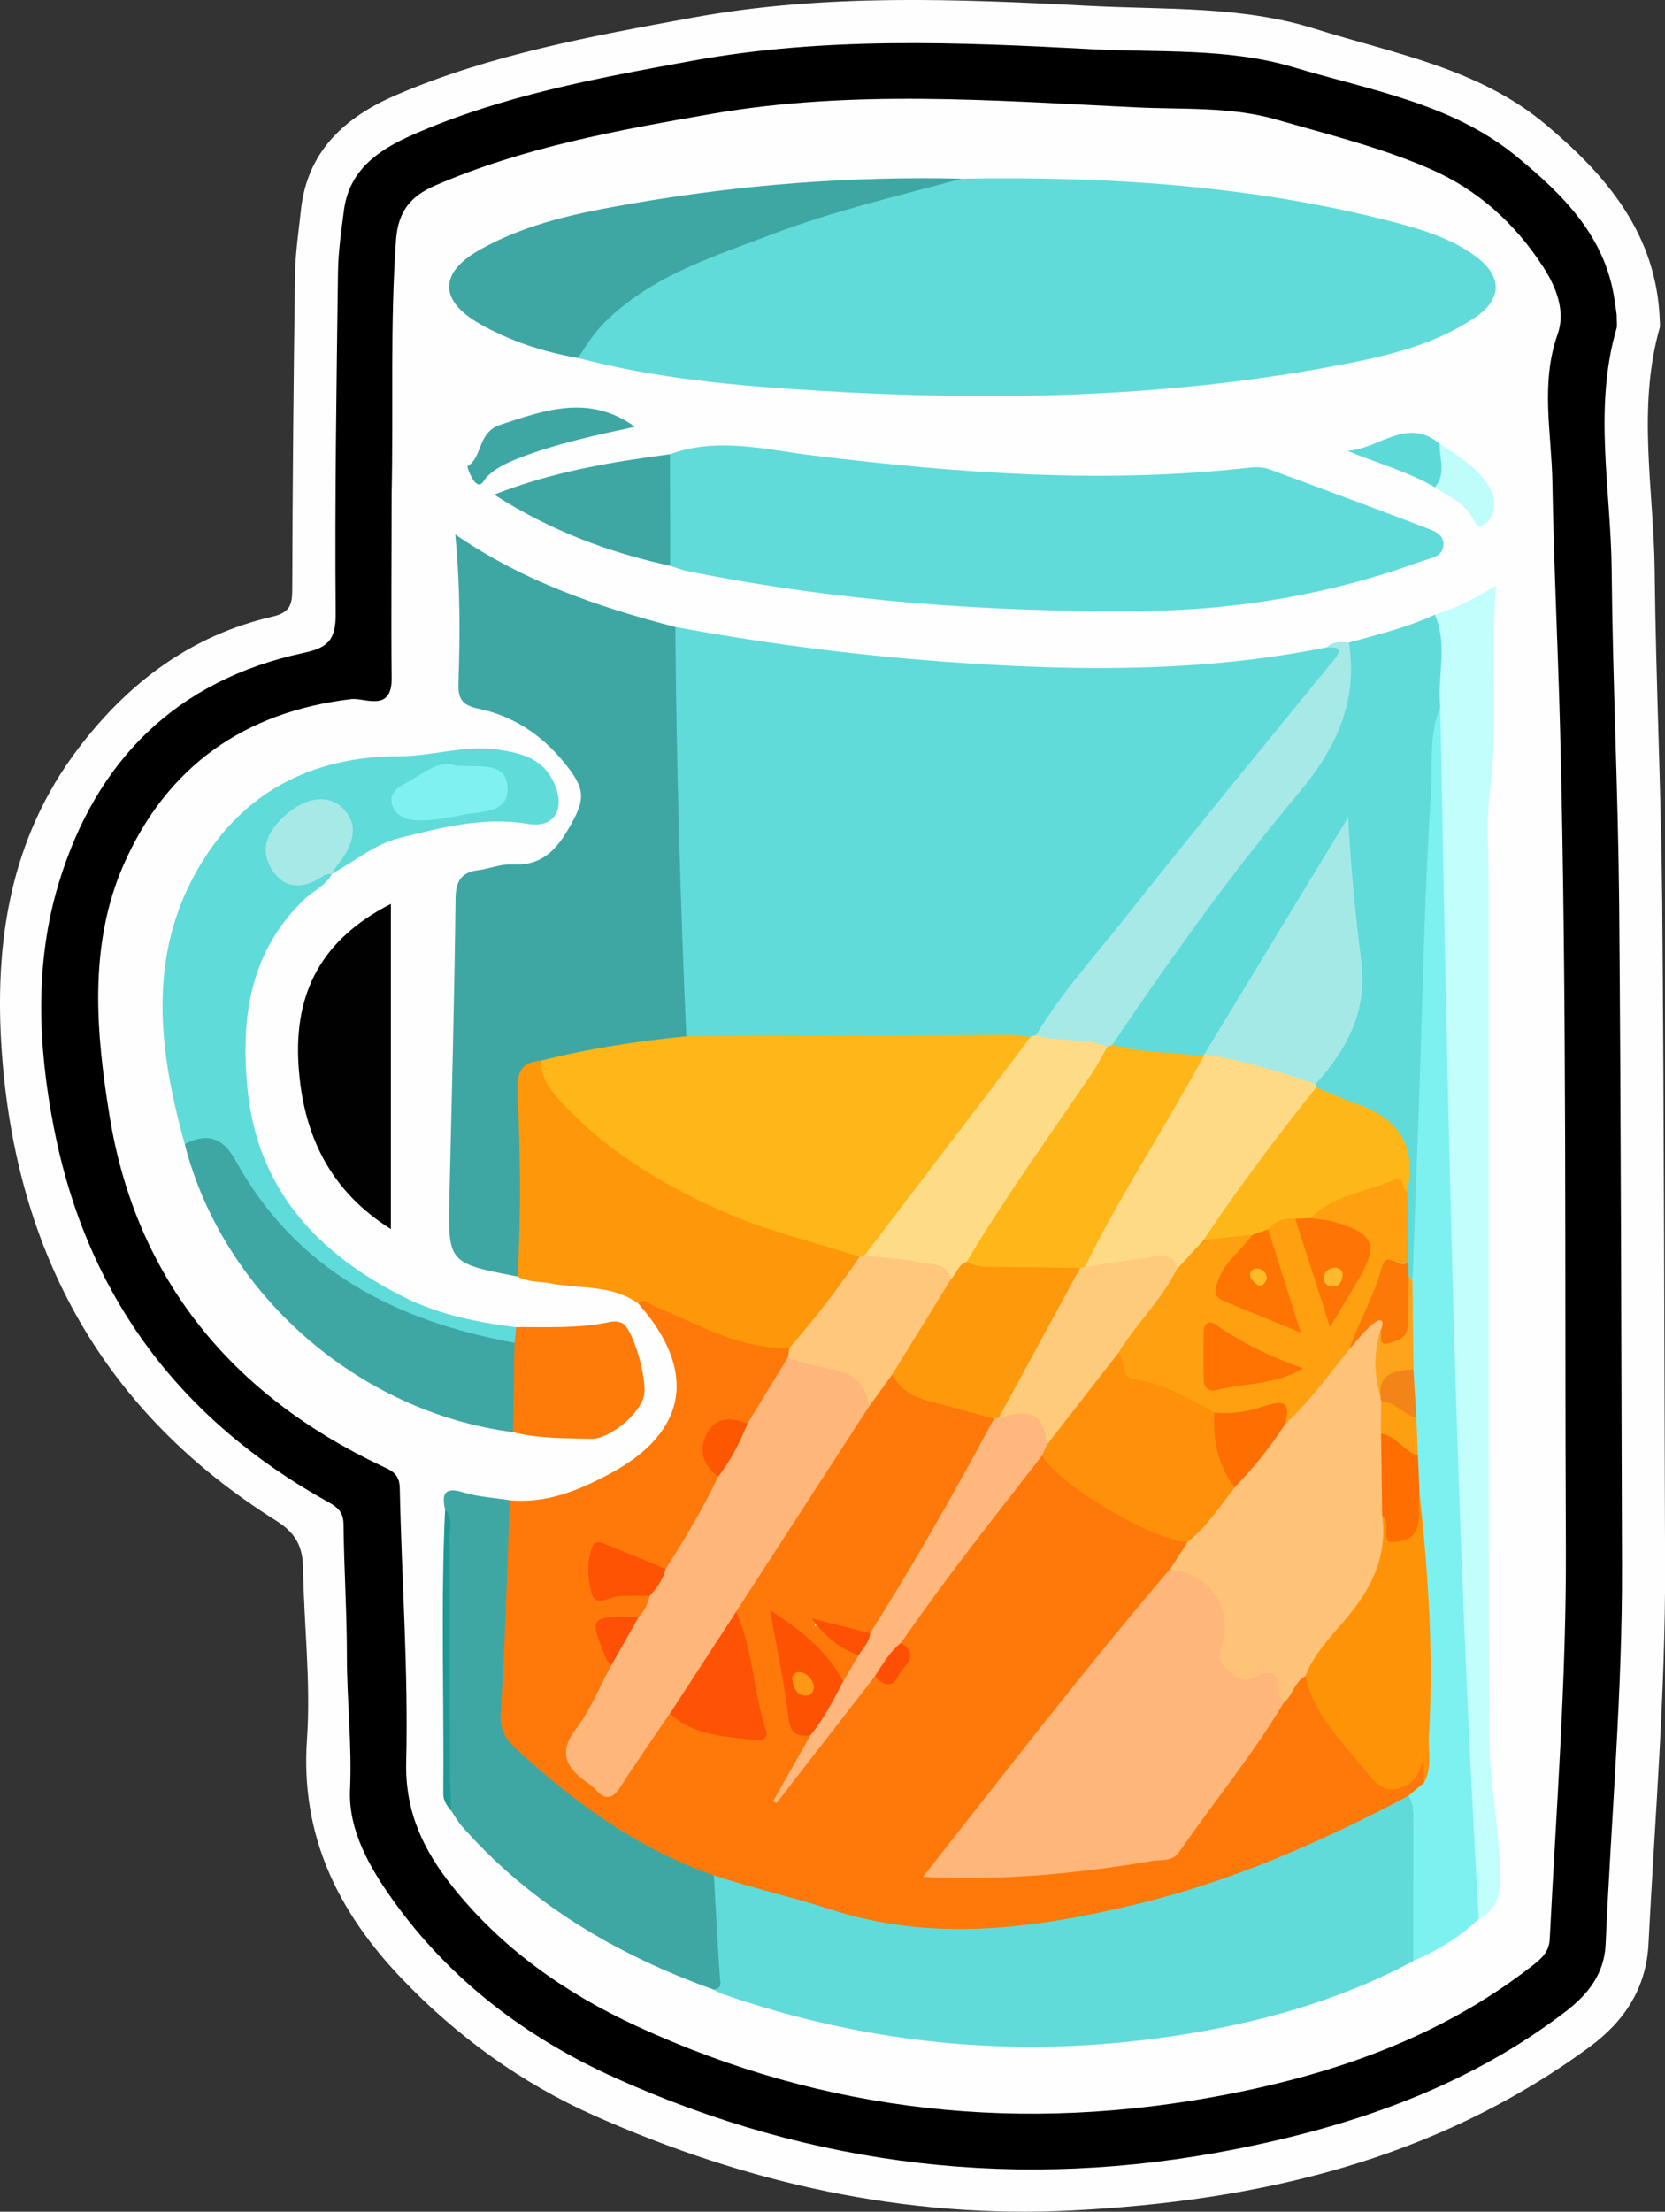 <?xml version="1.0" encoding="utf-8"?>
<!-- Generator: Adobe Illustrator 23.0.2, SVG Export Plug-In . SVG Version: 6.00 Build 0)  -->
<svg version="1.1" id="Camada_1" xmlns="http://www.w3.org/2000/svg" xmlns:xlink="http://www.w3.org/1999/xlink" x="0px" y="0px"
	 viewBox="0 0 222.7 295.71" style="enable-background:new 0 0 222.7 295.71;" xml:space="preserve">
<rect x="0" y="0" width="222.7" height="295.71" fill="#333333" stroke="none"/>
<style type="text/css">
	.st0{fill:#FEFEFE;}
	.st1{fill:#FE7909;}
	.st2{fill:#60DBD9;}
	.st3{fill:#3EA7A4;}
	.st4{fill:#5FDBD9;}
	.st5{fill:#C1FEFC;}
	.st6{fill:#FE9709;}
	.st7{fill:#7DF1F0;}
	.st8{fill:#A6E9E7;}
	.st9{fill:#010101;}
	.st10{fill:#FE7A09;}
	.st11{fill:#5DDAD8;}
	.st12{fill:#BFFDFB;}
	.st13{fill:#1E9A96;}
	.st14{fill:#FEB67A;}
	.st15{fill:#FEC279;}
	.st16{fill:#FE900A;}
	.st17{fill:#FE9308;}
	.st18{fill:#FE990B;}
	.st19{fill:#FEB77C;}
	.st20{fill:#FEC77B;}
	.st21{fill:#FE5204;}
	.st22{fill:#FE5203;}
	.st23{fill:#FE5303;}
	.st24{fill:#FE5702;}
	.st25{fill:#FE5105;}
	.st26{fill:#FE5104;}
	.st27{fill:#FE4F04;}
	.st28{fill:#FEB618;}
	.st29{fill:#FEDB86;}
	.st30{fill:#FEA00F;}
	.st31{fill:#FEB619;}
	.st32{fill:#FEDA86;}
	.st33{fill:#A5E9E7;}
	.st34{fill:#FEB719;}
	.st35{fill:#FC7908;}
	.st36{fill:#FDA41C;}
	.st37{fill:#7EF1F0;}
	.st38{fill:#FE6E01;}
	.st39{fill:#FE9E11;}
	.st40{fill:#F28418;}
	.st41{fill:#FECB7C;}
	.st42{fill:#FE9813;}
	.st43{fill:#FE7504;}
	.st44{fill:#FE7505;}
	.st45{fill:#FE7301;}
	.st46{fill:#FEBA27;}
	.st47{fill:#FEB92F;}
</style>
<g>
	<path class="st0" d="M222,42.76c0,0.36,0.08,0.74-0.01,1.08c-3.04,10.76-0.79,21.64-0.67,32.45c0.16,14.85,0.88,29.7,1.01,44.55
		c0.25,29.5,0.28,59,0.38,88.5c0.06,16.89-1.36,33.73-2.22,50.58c-0.29,5.74-3.07,10.23-7.91,13.78
		c-20.62,15.13-44.26,20.58-69.17,21.84c-22.3,1.13-43.56-3.64-63.85-12.65c-9.82-4.36-18.48-10.64-25.91-18.44
		c-8.47-8.9-13.49-19.07-12.59-31.91c0.53-7.61-0.41-15.31-0.53-22.97c-0.05-2.87-1.02-4.64-3.62-6.27
		c-23-14.44-34.72-35.66-36.66-62.47c-1.06-14.68,1.02-28.67,10.25-40.8c6.66-8.75,15.05-15.08,25.91-17.58
		c2.35-0.54,2.68-1.57,2.68-3.65c0.04-14.03,0.17-28.06,0.37-42.08c0.04-2.86,0.48-5.71,0.78-8.56c0.83-8,5.97-12.55,12.8-15.48
		C65.68,7.26,79.12,4.84,92.56,2.37c17.71-3.25,35.51-2.51,53.32-1.58c10.03,0.52,20.21-0.01,29.93,3.04
		c10.68,3.35,21.97,5.29,30.94,12.82C214.97,23.54,221.57,31.35,222,42.76z"/>
	<path d="M216.24,42.14c0,1.01,0.08,1.4-0.01,1.73c-3.14,10.75-0.75,21.63-0.66,32.44c0.13,14.85,0.87,29.7,1,44.55
		c0.25,29.5,0.28,59.01,0.38,88.51c0.06,16.9-1.45,33.73-2.19,50.59c-0.17,3.79-2.21,6.58-5.28,8.93
		c-13.17,10.1-28.36,15.33-44.36,18.48c-28.59,5.63-56.27,2.4-82.81-9.55c-11.85-5.34-22.06-13.02-29.72-23.73
		c-3.18-4.44-6.01-9.41-5.77-14.8c0.27-6.01-0.42-11.92-0.42-17.88c0-5.86-0.39-11.73-0.45-17.59c-0.02-1.59-0.69-2.24-1.98-2.96
		c-19.93-11.03-32.39-27.64-36.76-50.05c-2.13-10.91-2.61-22,0.65-32.74c4.98-16.4,15.73-27.13,32.77-30.78
		c3.28-0.7,4.3-1.78,4.27-5.27c-0.13-15.23,0.11-30.46,0.31-45.68c0.04-2.74,0.44-5.48,0.79-8.2c0.71-5.47,4.68-8.12,9.18-10.11
		c11.94-5.26,24.66-7.58,37.39-9.9c17.71-3.24,35.51-2.51,53.33-1.56c9.07,0.48,18.33-0.21,27.12,2.42
		c10.25,3.08,21.16,4.82,29.79,11.9c6.26,5.14,11.99,10.76,13.17,19.41C216.11,41.12,216.22,41.95,216.24,42.14z"/>
	<path class="st0" d="M52.38,66.2c0.25-11.37-0.22-22.75,0.59-34.13c0.28-3.88,2.03-5.87,5.17-7.24
		c11.85-5.14,24.43-7.41,37.07-9.61c18.85-3.27,37.72-1.78,56.61-0.87c6.34,0.31,12.78-0.13,18.91,1.64
		c6.88,1.98,13.88,3.7,20.48,6.56c6.45,2.8,11.45,7.32,15.25,13.22c1.76,2.74,2.94,5.92,1.89,8.88c-2.35,6.63-0.82,13.25-0.71,19.86
		c0.19,11.01,0.74,22.01,1.03,33.02c0.93,36.45,0.6,72.91,0.77,109.36c0.08,17.5-1.28,34.92-2.16,52.37
		c-0.09,1.8-1.17,2.66-2.46,3.66c-12.03,9.35-25.98,14.25-40.68,17.1c-27.23,5.28-53.65,2.56-78.95-9.11
		c-9.57-4.41-18.08-10.39-24.7-18.71c-3.82-4.81-6.32-9.9-6.16-16.62c0.3-12.19-0.61-24.41-0.86-36.62
		c-0.04-1.94-1.09-2.33-2.42-2.96c-20-9.45-32.85-24.99-36.39-46.75c-1.79-11.02-2.89-22.84,1.89-33.68
		c5.78-13.08,16.09-20.4,30.44-22.1c1.78-0.21,5.46,1.84,5.39-2.82C52.3,82.51,52.38,74.36,52.38,66.2z"/>
	<path class="st1" d="M68.17,200.59c4.94,0.45,9.25-1.32,13.5-3.61c10.27-5.51,11.67-13.7,3.72-22.67c0.56-1.79,1.7-0.79,2.53-0.42
		c5.67,2.52,11.42,4.76,17.53,6c0.44,0.42,0.56,0.94,0.5,1.53c-2,3.1-2.58,7.11-5.94,9.35c-5.33,0.11-5.97,1.35-3.52,6.85
		c-1.71,4.62-3.6,9.14-7.52,12.42c-2.31-0.2-4.33-1.3-6.47-2.06c-0.78-0.28-1.72-0.74-2.29,0.16c-0.68,1.06-0.47,2.32-0.23,3.49
		c0.22,1.09,1.1,1.11,1.98,1.02c1.66-0.16,3.33-0.57,4.89,0.45c0.83,1.37,0.21,2.36-0.85,3.24c-0.46,0.12,0.14,0.03-0.33,0.13
		c-4.92,1.12-4.92,1.12-3.53,6.15c-0.44,3.6-3,6.19-4.46,9.31c-1.33,2.85-0.41,5.34,2.51,6.57c1.33,0.56,2.02-0.09,2.67-1.04
		c1.42-2.08,2.75-4.21,4.21-6.26c0.73-1.02,1.25-2.42,2.93-2.27c2.77,1.15,5.61,2.02,8.57,2.55c2.18,0.39,2.98-0.28,2.36-2.45
		c-1.25-4.37-1.77-8.91-2.91-13.31c-0.11-1.7,1-2.89,1.85-4.14c5.37-7.86,10.32-16,15.63-23.9c1.04-1.61,1.79-3.51,3.88-4.13
		c3.7,2.6,7.79,4.19,12.28,4.76c0.73,0.09,1.37,0.34,1.61,1.14c-0.02,2.53-1.52,4.51-2.69,6.54c-3.89,6.71-7.62,13.51-11.68,20.12
		c-0.62,1-1.11,2.14-2.27,2.7c-2.73,0.7-4.96-0.95-7.39-1.67c-0.47-0.09-0.17,0.65-0.13,0.17c0.01-0.19,0.12-0.25,0.32-0.15
		c2.1,1.09,4.11,2.32,5.69,4.13c-0.04,1.71-0.37,3.24-2.36,3.72c-2.85-2.31-4.9-5.51-8.44-7.72c0.6,4.27,1.44,8.1,2.05,11.96
		c0.19,1.21,1,1.85,1.92,2.45c1.01,3.5-2.68,4.7-3.04,6.62c-0.83,1.03-0.01,1.11-0.44,0.88c-0.07-0.04-0.06-0.13,0.05-0.27
		c3.03-3.99,5.58-8.34,8.82-12.18c0.91-1.08,1.64-2.38,3.09-2.9c3.34-0.09,3.76-0.63,3.41-4.34c0.61-3.36,3.23-5.47,5.1-8.01
		c3.6-4.89,7.38-9.64,11.02-14.51c0.83-1.11,1.48-2.51,3.11-2.74c3.92,4.65,9.93,6.29,14.46,10.06c1.56,1.3,3.86-0.06,5.23,1.64
		c0.07,1.77-1.22,2.9-2.04,4.24c-10.55,13-21.05,26.04-31.35,39.34c1.31,0.9,2.65,1,3.92,0.87c7.61-0.77,15.29-0.82,22.85-2.13
		c2.74-0.48,4.8-1.49,6.47-3.91c3.93-5.72,8.23-11.19,12-17.03c1.09-1.37,1.59-3.37,3.78-3.57c2.27,3.52,3.95,7.43,6.98,10.46
		c0.83,0.83,1.47,1.87,2.37,2.65c1.8,1.54,3.37,1.59,4.62-0.71c0.41-0.74,0.39-2.22,1.69-1.79c0.97,0.32,0.88,1.57,0.91,2.52
		c0.02,0.6-0.08,1.18-0.28,1.75c-0.5,1.12-1.5,1.69-2.51,2.26c-18.89,10.87-39.24,17-60.97,18.3c-5.63,0.34-11.04-1.94-16.54-3.04
		c-5.4-1.08-10.66-2.73-15.85-4.6c-10.26-3.32-18.65-9.59-26.56-16.66c-1.95-1.74-2.56-3.6-2.51-6.28c0.16-7.78,1-15.52,1.01-23.3
		C67.12,203.7,66.74,201.93,68.17,200.59z"/>
	<path class="st2" d="M90.33,83.83c12.79,2.36,25.68,3.97,38.66,4.83c16.25,1.08,32.44,1.13,48.5-2.12c0.79-0.34,1.73-0.67,2.2,0.26
		c0.42,0.84-0.34,1.56-0.88,2.19c-4.1,4.85-8.1,9.78-12.09,14.71c-8.52,10.53-16.93,21.13-25.21,31.85
		c-1.01,1.31-1.9,2.79-3.49,3.57c-0.4,0.15-0.81,0.24-1.23,0.28c-13.87,0.4-27.74,0.13-41.61,0.15c-1.2,0-2.4-0.13-3.42-0.87
		c-1.56-2.58-1.74-5.53-1.68-8.35c0.3-13.68-1.13-27.31-0.8-40.98C89.32,87.46,88.93,85.46,90.33,83.83z"/>
	<path class="st2" d="M128.63,23.89c19.58-0.33,39.01,0.89,58.05,5.87c3.7,0.97,7.38,2.13,10.55,4.41c3.73,2.68,3.81,5.78-0.01,8.33
		c-5.81,3.88-12.56,5.29-19.26,6.53c-22.75,4.22-45.7,4.59-68.72,3.2c-10.75-0.65-21.46-1.6-31.92-4.36
		c0.48-4.65,4.11-6.92,7.44-9.08c8.44-5.46,17.98-8.41,27.49-11.39C117.61,25.73,123.05,24.48,128.63,23.89z"/>
	<path class="st3" d="M90.33,83.83c0.14,18.25,0.66,36.49,1.47,54.72c-0.7,1.4-2.03,1.56-3.33,1.56c-5.51,0.03-10.72,1.77-16.05,2.8
		c-2.19,0.71-1.8,2.61-1.81,4.2c-0.04,6.34,0.03,12.68-0.05,19.02c-0.02,1.59,0.44,3.42-1.34,4.54c-9.34-1.79-9.32-1.79-9.1-11.03
		c0.31-13.15,0.66-26.31,0.81-39.47c0.03-2.39,0.75-3.53,3.05-3.83c1.54-0.2,3.07-0.86,4.58-0.77c3.61,0.21,5.62-1.63,7.34-4.53
		c2.48-4.19,2.55-5.46-0.58-9.25c-2.99-3.63-6.78-6.1-11.37-7.05c-2.07-0.43-2.7-1.25-2.63-3.33c0.21-6.44,0.26-12.9-0.43-19.95
		C70.09,77.79,80.07,81.16,90.33,83.83z"/>
	<path class="st2" d="M89.61,60.73c6.4-2.33,12.77-0.61,19.14,0.17c19.4,2.37,38.82,3.82,58.33,1.63c1-0.11,1.91-0.09,2.8,0.25
		c6.85,2.53,13.7,5.06,20.52,7.67c1.17,0.45,2.81,0.88,2.66,2.51c-0.15,1.56-1.85,1.69-3.03,2.12c-12.04,4.37-24.49,6.49-37.29,6.61
		c-20.4,0.19-40.66-1.28-60.69-5.31c-0.82-0.16-1.61-0.48-2.41-0.73C87.91,70.68,87.95,65.71,89.61,60.73z"/>
	<path class="st2" d="M95.49,250.74c5.11,1.7,10.4,2.86,15.5,4.52c13.73,4.47,27.21,2.62,40.75-0.6
		c12.92-3.08,24.96-8.37,36.64-14.55c1.34,0.53,1.62,1.73,1.67,2.93c0.22,5.5,0.2,11.01,0.01,16.52c-0.03,0.98-0.48,1.84-1.05,2.64
		c-10.24,5.48-21.28,8.45-32.68,10.11c-20.33,2.96-40.23,1.04-59.65-5.69c-0.44-0.15-0.84-0.41-1.26-0.61
		c-0.44-3.87-0.1-7.79-0.84-11.64C94.36,253.09,94.43,251.76,95.49,250.74z"/>
	<path class="st2" d="M180.43,85.91c3.88-1.08,7.81-2.02,11.49-3.73c1.96,0.41,1.72,2.08,1.77,3.4c0.12,2.96,0.25,5.94-0.23,8.89
		c-1.03,3.73-0.91,7.64-1,11.38c-0.18,7.18-0.7,14.34-0.91,21.52c-0.4,13.51-0.94,27.02-1.43,40.53c-0.03,0.84-0.15,1.67-0.52,2.44
		c-0.22,0.44-0.59,0.66-1.08,0.67c-0.86-0.53-1.02-1.41-1.14-2.3c-0.21-2.91-0.07-5.83-0.09-8.74c0.37-8.15,0.01-8.73-7.46-12.1
		c-1.29-0.58-2.72-0.9-3.78-1.93c-0.23-0.3-0.35-0.63-0.38-1.01c0.02-0.61,0.17-1.25,0.6-1.66c6.39-6.03,4.82-13.81,4.45-21.19
		c-0.17-3.34-0.49-6.68-0.51-10.77c-3.49,5.5-6.36,10.64-9.56,15.56c-3.13,4.81-5.53,10.1-9.21,14.57
		c-0.31,0.23-0.66,0.38-1.03,0.46c-3.8-0.44-7.74,0.14-11.36-1.59c-1.32-1.94,0.42-3.13,1.26-4.35
		c8.3-12.12,17.18-23.81,26.27-35.33c2.05-2.6,3.21-5.17,2.97-8.48C179.38,90.05,179.34,87.88,180.43,85.91z"/>
	<path class="st4" d="M24.71,152.96c-3.7-13.26-5.16-26.48,2.95-38.71c6-9.05,15-13.14,25.74-13.14c4.42,0,8.69-1.52,13.16-0.89
		c3.35,0.48,6.24,1.24,7.69,4.81c1.31,3.23-0.15,5.7-3.6,5.13c-5.98-1-11.68,0.49-17.29,1.9c-3.2,0.8-6.02,3.15-9.01,4.8
		c-0.58-1.55,0.87-2.34,1.34-3.49c0.7-1.71,0.68-3.3-0.72-4.61c-1.34-1.25-2.84-0.98-4.33-0.24c-1.42,0.71-2.64,1.66-3.37,3.11
		c-0.74,1.48-0.92,3,0.21,4.38c1.03,1.26,2.39,1.42,3.91,1.01c0.97-0.27,1.94-1.15,3-0.18c-0.8,1.58-2.46,2.23-3.66,3.38
		c-7.27,6.95-8.53,15.65-7.65,25.14c1.28,13.82,9.64,22.46,21.21,28.19c4.43,2.2,9.66,3.29,14.77,3.9c0.44,0.72,0.38,1.43-0.05,2.12
		c-1.05,0.87-2.25,0.69-3.41,0.38c-10.48-2.82-20.43-6.59-28.03-14.89c-2.2-2.4-4.12-4.98-5.7-7.77
		C30.23,154.41,28.07,152.8,24.71,152.96z"/>
	<path class="st5" d="M192.64,94.5c-0.42-4.1,1.05-8.3-0.72-12.32c2.7-0.83,5.23-2.07,8.16-3.86c-0.78,9.52,0.38,18.51-0.8,27.53
		c-0.54,4.13-0.15,8.38-0.15,12.58c0,37.78-0.04,75.55,0.06,113.33c0.02,6.43,1.37,12.8,1.46,19.26c0.04,2.57-0.58,4.4-2.88,5.57
		c-2.1-3.46-1.74-7.43-1.82-11.13c-0.31-14.24-1.26-28.44-1.71-42.67c-0.48-15.06-0.8-30.14-1.49-45.19
		c-0.77-16.77-0.36-33.51-0.35-50.27C192.41,103.06,191.73,98.75,192.64,94.5z"/>
	<path class="st3" d="M95.49,250.74c0.25,4.47,0.48,8.95,0.78,13.41c0.06,0.84,0.43,1.67-0.84,1.85
		c-12.97-4.65-24.54-11.45-33.72-21.91c-0.54-0.61-0.93-1.36-1.39-2.04c-0.4-1.62-0.52-3.26-0.51-4.93
		c0.03-10.59,0.03-21.18,0-31.78c0-1.17,0.26-2.38-0.28-3.52c-0.48-2.13-0.05-3.05,2.43-2.29c1.99,0.61,4.14,0.72,6.22,1.05
		c-0.37,9.46-0.59,18.93-1.21,28.38c-0.15,2.27,0.59,3.53,2.07,4.88C76.87,241.03,85.33,247.21,95.49,250.74z"/>
	<path class="st6" d="M69.22,170.67c0.51-8.27,0.36-16.54,0.01-24.8c-0.11-2.58,0.55-3.88,3.13-4.07
		c6.91,11.09,17.77,16.71,29.44,21.15c3.47,1.32,7,2.48,10.65,3.24c1.03,0.21,2.18,0.29,2.75,1.43c0.24,0.88,0.03,1.75-0.52,2.38
		c-2.97,3.45-4.69,8.02-9.08,10.2c-6.69,0.29-12.21-3.23-18.1-5.54c-0.71-0.28-1.21-1.29-2.1-0.35c-3.49-2.59-7.75-1.94-11.67-2.71
		C72.23,171.31,70.63,171.48,69.22,170.67z"/>
	<path class="st7" d="M192.64,94.5c1.01,54.05,2,108.09,5.14,162.07c-2.55,2.44-5.52,4.23-8.76,5.61c0-6.09,0.01-12.18,0.02-18.27
		c0-1.31,0.09-2.64-0.65-3.82c0.69-0.58,1.37-1.15,2.06-1.72c1.39-2.86-0.54-5.57-0.38-8.41c0.53-9.08-0.64-18.14-0.59-27.22
		c0.01-0.97-0.17-1.9-0.42-2.82c-0.35-1.71-0.36-3.45-0.34-5.19c0.12-1.68-0.07-3.36,0.02-5.04c-0.22-2.3-0.92-4.56-0.7-6.9
		c0.31-3.88-0.8-7.86,0.89-11.63c0.28-7.75,0.58-15.5,0.85-23.25c0.49-13.95,0.72-27.92,1.62-41.84
		C191.63,102.25,191.11,98.22,192.64,94.5z"/>
	<path class="st3" d="M128.63,23.89c-8.49,2.3-17.09,4.29-25.32,7.42c-8.01,3.05-16.33,5.6-22.63,11.99
		c-1.36,1.39-2.33,2.98-3.36,4.57c-4.64-0.81-9.08-2.25-13.17-4.58c-5.41-3.08-5.44-6.8-0.06-9.85c6.36-3.61,13.44-5.02,20.52-6.24
		C99.18,24.69,113.85,23.54,128.63,23.89z"/>
	<path class="st3" d="M24.71,152.96c2.98-1.56,5.12-0.84,6.77,2.15c8.11,14.74,21.47,21.53,37.35,24.42c1.63,4.01,1.9,8-0.2,11.95
		C47.91,188.83,29.79,172.93,24.71,152.96z"/>
	<path class="st8" d="M180.43,85.91c1.2,7.86-1.63,14.04-6.71,20.1c-8.96,10.7-17.12,22.07-24.94,33.66
		c-0.23,0.37-0.55,0.59-0.97,0.67c-3.13-0.41-6.56,0.59-9.24-1.95c3.38-5.62,7.78-10.48,11.83-15.58
		c9.17-11.56,18.52-22.98,27.87-34.4c1.23-1.51,1.06-1.9-0.78-1.86C178.33,85.66,179.4,85.86,180.43,85.91z"/>
	<path class="st9" d="M52.28,164.33c-8.09-5.08-11.75-12.52-12.35-21.9c-0.63-9.74,3.1-16.86,12.35-21.58
		C52.28,135.46,52.28,149.77,52.28,164.33z"/>
	<path class="st10" d="M68.62,191.48c0.07-3.98,0.14-7.97,0.2-11.95c0.08-0.7,0.15-1.39,0.23-2.09c4.18-0.04,8.37,0.21,12.5-0.69
		c0.54-0.12,1.24-0.08,1.71,0.18c1.44,0.8,3.37,7.57,2.86,9.73c-0.57,2.42-4.62,5.82-7.18,5.72
		C75.49,192.25,72.01,192.36,68.62,191.48z"/>
	<path class="st3" d="M89.61,60.73c0.01,4.97,0.02,9.95,0.03,14.92c-8.15-1.78-15.88-4.61-23.55-9.52
		C74.03,63.02,81.79,61.77,89.61,60.73z"/>
	<path class="st3" d="M84.92,57.06c-5.29,1.14-10.53,2.25-15.53,4.2c-1.57,0.61-3.06,1.29-4.28,2.5c-0.42,0.41-0.74,1.56-1.57,0.71
		c-0.54-0.56-1.1-2.06-1-2.12c2.08-1.33,1.28-4.52,4.39-5.56C73.04,54.76,78.86,52.72,84.92,57.06z"/>
	<path class="st11" d="M191.92,65.15c-3.67-2.13-7.77-3.24-11.73-4.88c4.18-0.19,7.96-4.62,12.36-0.95
		C193.66,61.4,194.81,63.49,191.92,65.15z"/>
	<path class="st12" d="M191.92,65.15c1.55-1.8,0.58-3.87,0.63-5.83c2.09,1.37,4.25,2.66,5.85,4.64c1.09,1.35,1.81,2.89,1.3,4.64
		c-0.18,0.62-0.74,1.3-1.31,1.6c-0.9,0.46-1.18-0.48-1.5-1.06C195.76,67.12,193.65,66.37,191.92,65.15z"/>
	<path class="st13" d="M59.53,201.83c1.08,1.11,0.62,2.5,0.62,3.77c0.04,10.07,0.01,20.13,0.03,30.2c0,2.09,0.09,4.17,0.14,6.26
		c-0.56-0.64-1.04-1.33-1.03-2.22C59.4,227.16,58.94,214.49,59.53,201.83z"/>
	<path class="st14" d="M171.68,227.68c-4.17,7-9.36,13.29-13.99,19.97c-0.9,1.29-2.39,0.96-3.64,1.17
		c-9.9,1.67-19.84,2.66-30.6,2.12c11.21-14.24,21.83-28.04,33.15-41.29c5.18-0.3,9.36,4.52,8.18,9.45c-0.77,3.21-0.04,4.31,2.76,4.2
		C171.56,223.12,171.84,223.42,171.68,227.68z"/>
	<path class="st15" d="M171.68,227.68c-0.2-0.41-0.58-0.83-0.59-1.25c-0.05-2.29-0.68-3.62-3.22-2.19
		c-1.62,0.92-2.73-0.13-3.81-1.06c-1.05-0.9-1.03-2.02-0.62-3.28c1.41-4.37-1.08-8.71-5.57-9.81c-0.44-0.11-0.97,0.1-1.26-0.44
		c0.74-1.16,1.49-2.33,2.23-3.49c1.3-3.06,3.89-5.16,5.79-7.78c2.34-2.75,4.64-5.54,6.72-8.49c3.17-3.23,5.88-6.86,8.78-10.33
		c0.9-0.91,1.73-1.88,2.65-2.77c0.62-0.6,1.39-0.91,2.22-0.45c0.99,0.55,0.49,1.39,0.33,2.16c-0.59,2.71-0.59,5.42,0.05,8.13
		c0.11,0.38,0.18,0.76,0.22,1.15c0.16,1.41,0.14,2.81,0.13,4.22c0.1,3.29,0.06,6.58,0.04,9.86c1.19,9.88-5.3,15.89-11.17,22.22
		C173.13,224.87,172.91,226.69,171.68,227.68z"/>
	<path class="st14" d="M89.03,209.76c2.57-3.98,4.98-8.06,7.03-12.34c0.48-2.82,1.78-5.19,3.92-7.09c1.8-2.96,3.61-5.91,5.41-8.87
		c3.67-0.75,6.74,1.01,9.83,2.48c1.79,0.85,1.16,2.62,1,4.13c-5.93,9.14-11.85,18.29-17.78,27.43c-1.81,5.28-4.65,9.88-8.85,13.6
		c-2.21,3.26-4.48,6.49-6.6,9.8c-1.03,1.6-1.96,1.87-3.28,0.42c-0.4-0.44-0.89-0.79-1.38-1.14c-2.67-1.95-3.66-3.94-1.27-7.06
		c1.93-2.53,3.15-5.61,4.68-8.45c0.56-2.53,1.3-4.96,3.67-6.46c0.8-0.8,1.23-1.79,1.5-2.86C86.84,211.69,87.72,210.6,89.03,209.76z"
		/>
	<path class="st16" d="M165.15,198.87c-1.99,2.53-3.74,5.26-6.3,7.29c-4.54-0.11-17.53-7.82-19.47-11.56c-0.4-0.72,0-1.32,0.31-1.93
		c2.3-3.41,4.87-6.61,7.33-9.91c0.69-0.93,1.41-1.91,2.72-2.06c1.62,2.13,3.72,3.44,6.37,4.04c2.48,0.56,4.61,1.9,6.36,3.77
		C163.47,191.94,164.24,195.42,165.15,198.87z"/>
	<path class="st17" d="M174.61,224.08c1.24-3.26,3.8-5.63,5.9-8.23c3.2-3.96,5.07-8.12,4.36-13.25c1.77-0.35,0.68,2.84,2.53,2.14
		c1.65-0.62,1.35-2.36,1.6-3.73c0.11-0.6,0.3-1.16,0.86-1.5c1.17,10.83,1.9,21.68,1.26,32.58c-0.12,2.1,0.5,4.3-0.68,6.29
		c0-1.17,0-2.34,0-3.5c-0.46,2.04-1.19,3.63-3.36,4.22c-2.23,0.61-3.36-1.03-4.43-2.35C179.51,232.83,175.7,229.31,174.61,224.08z"
		/>
	<path class="st18" d="M132.95,189.7c-2.98-0.82-5.94-1.68-8.93-2.45c-2.05-0.53-3.65-1.59-4.7-3.44c-0.67-1.51,0.52-2.44,1.18-3.46
		c2.12-3.28,4.14-6.62,6.19-9.94c0.72-1.17,1.55-2.21,3.09-2.27c4.88,0.63,9.82-0.26,14.69,0.59c0.68,0.86,0.63,1.85,0.14,2.69
		c-3.57,6.04-6.41,12.51-10.59,18.2C133.66,189.81,133.31,189.84,132.95,189.7z"/>
	<path class="st19" d="M132.95,189.7c0.22-0.06,0.44-0.11,0.66-0.16c1.6-1.16,3.24-1.99,5.19-0.7c1.65,1.09,2.02,2.52,1.26,4.3
		c-0.23,0.49-0.46,0.98-0.68,1.47c-6.42,8.26-12.95,16.45-18.88,25.08c-0.53,1.97-1.47,3.62-3.48,4.43
		c-4.39,5.66-8.78,11.31-13.17,16.97c-0.15-0.08-0.3-0.17-0.45-0.25c1.66-2.93,3.32-5.86,4.97-8.79c0.62-2.93,2.02-5.37,4.4-7.22
		c0.69-1.18,1.39-2.36,2.08-3.54c-0.55-1.53,0.76-2.07,1.52-2.91C122.28,209.03,127.72,199.42,132.95,189.7z"/>
	<path class="st20" d="M127.19,171.05c-2.63,4.25-5.25,8.51-7.88,12.76c-1.03,1.42-2.06,2.84-3.09,4.27
		c-0.74-5.88-6.09-4.63-9.62-6.18c-0.36-0.16-0.9,0.03-1.21-0.43c0.07-0.42,0.14-0.84,0.2-1.26c3.37-3.86,6.5-7.91,9.37-12.16
		c0.27-0.29,0.6-0.47,0.99-0.55c3.07-0.28,6.09,0.11,9.07,0.8C126.34,168.6,128,168.94,127.19,171.05z"/>
	<path class="st21" d="M89.61,229.1c2.95-4.53,5.9-9.07,8.85-13.6c2.28,5.09,2.3,10.75,4.02,15.99c0.27,0.83-0.59,1.32-1.34,1.21
		C97.1,232.11,92.87,232.16,89.61,229.1z"/>
	<path class="st22" d="M112.78,224.81c-1.31,2.5-2.6,5.02-4.4,7.22c-1.82,0.19-2.7-0.27-2.94-2.45c-0.49-4.45-1.48-8.85-2.44-14.32
		C107.44,218.21,110.71,220.86,112.78,224.81z"/>
	<path class="st23" d="M89.03,209.76c-0.35,1.41-1.17,2.54-2.12,3.59c-1.42,0.02-2.85-0.03-4.26,0.08c-1.27,0.1-3.03,1.55-3.56-0.53
		c-0.51-1.99-0.66-4.26,0.21-6.27c0.32-0.74,1.26-0.35,1.92-0.08C83.83,207.62,86.43,208.69,89.03,209.76z"/>
	<path class="st24" d="M99.98,190.34c-1.02,2.52-2.25,4.93-3.92,7.09c-1.94-1.49-2.7-3.41-1.58-5.64
		C95.7,189.37,97.78,189.43,99.98,190.34z"/>
	<path class="st25" d="M85.42,216.21c-1.22,2.15-2.45,4.31-3.67,6.46c-0.21-0.27-0.5-0.51-0.63-0.82
		C78.75,216.09,78.76,216.08,85.42,216.21z"/>
	<path class="st26" d="M116.38,218.37c-0.08,1.19-0.94,1.98-1.52,2.91c-2.56-0.81-4.47-2.46-6.29-4.89
		C111.44,217.11,113.91,217.74,116.38,218.37z"/>
	<path class="st27" d="M117.02,224.11c1.03-1.58,1.95-3.24,3.48-4.43c2.72,1.67,0.25,3.11-0.37,4.41
		C119.35,225.72,118.07,225.37,117.02,224.11z"/>
	<path class="st28" d="M115.58,167.91c-0.2,0.04-0.41,0.08-0.61,0.13c-5.98-1.96-12.14-3.36-17.92-5.9
		c-8.63-3.79-16.58-8.56-22.85-15.79c-1.15-1.33-1.87-2.76-1.83-4.54c6.39-1.63,12.88-2.6,19.43-3.26
		c14.39-0.06,28.78-0.13,43.17-0.18c0.95,0,1.9,0.16,2.86,0.25c0.38,1.21-0.35,2.1-1,2.91c-6.45,8.12-12.59,16.48-19.1,24.55
		C117.13,166.83,116.53,167.57,115.58,167.91z"/>
	<path class="st29" d="M115.58,167.91c6.42-8.43,12.84-16.85,19.26-25.28c1.01-1.32,1.99-2.67,2.98-4.01
		c0.25-0.08,0.5-0.16,0.75-0.24c3.1,1.05,6.51,0.21,9.55,1.57c0.74,1.34-0.18,2.32-0.83,3.26c-5.44,7.91-10.84,15.84-16.13,23.84
		c-0.47,0.71-1.04,1.31-1.86,1.64c-1.13,0.4-1.38,1.59-2.11,2.36c-0.51-2.49-2.8-1.89-4.34-2.26
		C120.5,168.21,118.01,168.17,115.58,167.91z"/>
	<path class="st30" d="M162.42,188.84c-3.43-1.87-6.79-3.89-10.78-4.47c-1.92-0.28-1.02-2.51-2.08-3.45
		c-0.65-1.58,0.7-2.41,1.39-3.4c1.98-2.84,4.24-5.48,6.03-8.46c1.31-1.44,2.13-3.4,4.23-4.01c1.97-0.17,3.88-1.14,5.91-0.4
		c1.39,2.14-0.83,2.91-1.67,4.09c-2.3,3.25-2.21,3.92,1.31,5.5c1.71,0.76,3.36,1.7,5.41,2.02c-0.4-4.41-3.28-7.95-2.97-12.26
		c0.87-1.42,2.11-1.93,3.73-1.53c2.44,2.1,2.42,5.31,3.59,7.99c0.61,1.39,0.93,2.91,1.68,4.78c1.17-2.08,2.21-3.76,3.15-5.49
		c1.53-2.83,1.09-3.81-1.95-5.16c-1.39-0.61-3.09-0.52-4.21-1.78c0.07-1.78,1.51-2.31,2.77-2.9c2.26-1.07,4.68-1.73,6.99-2.68
		c2-0.82,3.13-0.19,3.26,2.03c0.05,3.13,0.1,6.26,0.15,9.4c-2.51,0.74-3.46,2.72-4.12,5c-0.73,2.53-2.46,4.52-3.78,6.73
		c-2.75,3.45-5.33,7.04-8.6,10.05c-0.93-1.67-2.33-1.66-3.99-1.31C166.06,189.53,164.15,190.35,162.42,188.84z"/>
	<path class="st31" d="M129.3,168.69c5.14-8.63,11.03-16.76,16.67-25.06c0.8-1.17,1.44-2.45,2.15-3.68
		c0.23-0.07,0.45-0.16,0.66-0.29c3.97,1.24,8.15,0.89,12.18,1.62c0.33,0.57,0.28,1.18-0.02,1.7c-5.14,8.81-9.85,17.86-15.45,26.4
		c-0.31,0.21-0.64,0.25-1,0.14c-3.7-0.04-7.39-0.1-11.09-0.12C131.99,169.4,130.58,169.46,129.3,168.69z"/>
	<path class="st32" d="M145.12,169.38c4.32-8.81,9.67-17.04,14.45-25.59c0.47-0.83,0.93-1.67,1.4-2.5
		c-0.02-0.13,0.02-0.24,0.12-0.33c5.5-0.67,10.42,0.8,14.89,3.99c0.07,0.14,0.1,0.29,0.09,0.45c-0.88,3.05-3.03,5.32-4.91,7.71
		c-3.37,4.25-5.97,9.13-10.19,12.7c-1.17,1.28-2.34,2.55-3.51,3.83c-3.46-1.29-6.83,0-10.24,0.34
		C146.51,170.03,145.37,171.13,145.12,169.38z"/>
	<path class="st33" d="M175.97,144.94c-4.87-1.68-9.78-3.2-14.89-3.99c6.41-10.56,12.83-21.12,19.24-31.68
		c0.34,6.57,0.95,12.88,1.74,19.06C182.94,135.29,180.19,140.21,175.97,144.94z"/>
	<path class="st34" d="M160.96,165.79c4.73-7.03,9.79-13.82,15.11-20.41c1.77,0.73,3.5,1.57,5.31,2.18
		c5.72,1.93,8.17,5.71,6.83,11.72c-0.82-0.26-0.27-2.26-1.82-1.53c-3.68,1.72-8.06,1.93-11.05,5.12c-0.68,0.66-1.38,0.61-2.09,0.08
		c-1.44-0.1-2.7,0.26-3.64,1.41c-0.6,0.57-1.18,1.2-2.14,0.73C165.3,165.33,163.13,165.56,160.96,165.79z"/>
	<path class="st35" d="M180.46,180.41c1.31-3.76,3.37-7.21,4.41-11.08c0.63-2.33,2.51,0.67,3.48-0.65c0.02,0.67,0.05,1.34,0.07,2.01
		c0.54,2.37,0.26,4.77,0.18,7.15c-0.06,1.74-1.48,2.49-3,2.47c-1.74-0.02-1.23-1.32-0.95-2.35c0.66-1.58,0.03-1.84-1.11-0.89
		C182.39,178.03,181.48,179.28,180.46,180.41z"/>
	<path class="st36" d="M184.66,177.95c0.28,0.62-0.43,2.05,1.04,1.65c1.19-0.32,2.61-0.75,2.63-2.48c0.02-2.15,0.07-4.29,0.1-6.44
		c0.18,0.14,0.34,0.29,0.49,0.47c0.05,3.97,0.09,7.94,0.14,11.9c-1.54,1.15-3.31,2.03-4.39,3.72
		C183.78,183.84,183.69,180.9,184.66,177.95z"/>
	<path class="st8" d="M44.39,116.84c-0.35,0.06-0.77,0.02-1.04,0.2c-2.65,1.86-5.28,2.01-7.06-0.9c-1.71-2.79-0.29-5.26,1.94-7.21
		c2.83-2.46,5.76-2.74,7.67-0.83c1.97,1.97,1.69,4.58-0.78,7.58c-0.3,0.36-0.51,0.79-0.76,1.18
		C44.35,116.87,44.39,116.84,44.39,116.84z"/>
	<path class="st37" d="M60.99,102.38c3.17,0.19,6.56-0.57,6.88,2.7c0.35,3.58-3.23,3.36-5.71,3.82c-2.21,0.41-4.41,0.94-6.7,0.75
		c-1.47-0.12-2.59-0.7-3.02-2.07c-0.45-1.42,0.66-2.25,1.7-2.8C56.52,103.52,58.69,101.48,60.99,102.38z"/>
	<path class="st38" d="M189.86,199.5c-0.41,2.81,1.17,6.84-4.14,6.66c-0.74-1.03,0.27-2.57-0.84-3.56
		c-0.05-3.64-0.11-7.28-0.16-10.92c2.65-0.69,3.75,1.21,4.94,2.96C189.72,196.26,189.79,197.88,189.86,199.5z"/>
	<path class="st39" d="M189.65,194.63c-1.88-0.6-2.88-2.65-4.94-2.96c0.01-1.44,0.02-2.87,0.03-4.31c2.35-0.97,3.53,0.62,4.71,2.18
		C189.52,191.24,189.59,192.94,189.65,194.63z"/>
	<path class="st40" d="M189.45,189.55c-1.72-0.4-2.81-2.15-4.71-2.18c-0.05-0.19-0.07-0.39-0.08-0.58c-0.34-3.37,2.07-3.5,4.39-3.72
		C189.19,185.22,189.32,187.39,189.45,189.55z"/>
	<path class="st38" d="M162.42,188.84c2.39,0.33,4.76-0.22,6.92-0.91c3.07-0.97,3.12,0.25,2.52,2.52c-1.96,3.03-4.21,5.82-6.72,8.41
		C162.89,195.89,162.2,192.49,162.42,188.84z"/>
	<path class="st41" d="M145.12,169.38c3.14-0.47,6.27-1,9.41-1.39c1.26-0.16,2.7-0.26,2.92,1.63c-2.06,4.17-5.5,7.38-7.9,11.31
		c-3.17,4.07-6.33,8.14-9.5,12.2c-0.56-4.12-1.74-4.78-6.45-3.6c3.63-6.67,7.25-13.34,10.88-20.01
		C144.7,169.47,144.91,169.42,145.12,169.38z"/>
	<path class="st42" d="M108.89,225.42c-0.01,0.74-0.44,1.26-1.02,1.28c-1.35,0.05-1.72-1.07-1.9-2.1c-0.11-0.61,0.41-1.14,1.09-1.02
		C108.07,223.77,108.6,224.54,108.89,225.42z"/>
	<path class="st43" d="M167.47,165.1c0.71-0.24,1.42-0.49,2.14-0.73c1.38,4.37,2.77,8.74,4.37,13.8c-3.83-1.57-7.07-2.89-10.29-4.22
		c-1.58-0.65-1.15-1.67-0.69-2.92C163.89,168.57,166.11,167.17,167.47,165.1z"/>
	<path class="st44" d="M173.25,162.95c0.7-0.03,1.4-0.05,2.1-0.08c1.05,0.16,2.13,0.22,3.13,0.51c5.31,1.54,5.94,3.07,3.23,7.66
		c-1.13,1.92-2.29,3.83-3.82,6.4C176.23,172.24,174.74,167.6,173.25,162.95z"/>
	<path class="st45" d="M174.28,182.95c-3.76,2.25-7.8,1.93-11.57,2.91c-0.91,0.24-1.68-0.27-1.7-1.33
		c-0.05-2.15-0.04-4.29-0.01-6.44c0.02-1.12,0.66-1.63,1.61-0.97C166.2,179.6,170.08,181.47,174.28,182.95z"/>
	<path class="st46" d="M169.44,170.98c-0.25,0.56-0.6,1.16-1.27,0.79c-0.45-0.25-0.96-0.85-0.98-1.32c-0.02-0.61,0.63-1.01,1.28-0.8
		C169.04,169.83,169.44,170.3,169.44,170.98z"/>
	<path class="st47" d="M178.62,169.47c0.66,0.13,1.05,0.5,0.95,1.19c-0.1,0.75-0.52,1.36-1.32,1.35c-0.8-0.01-1.31-0.57-1.17-1.38
		C177.22,169.88,177.86,169.53,178.62,169.47z"/>
</g>
</svg>
